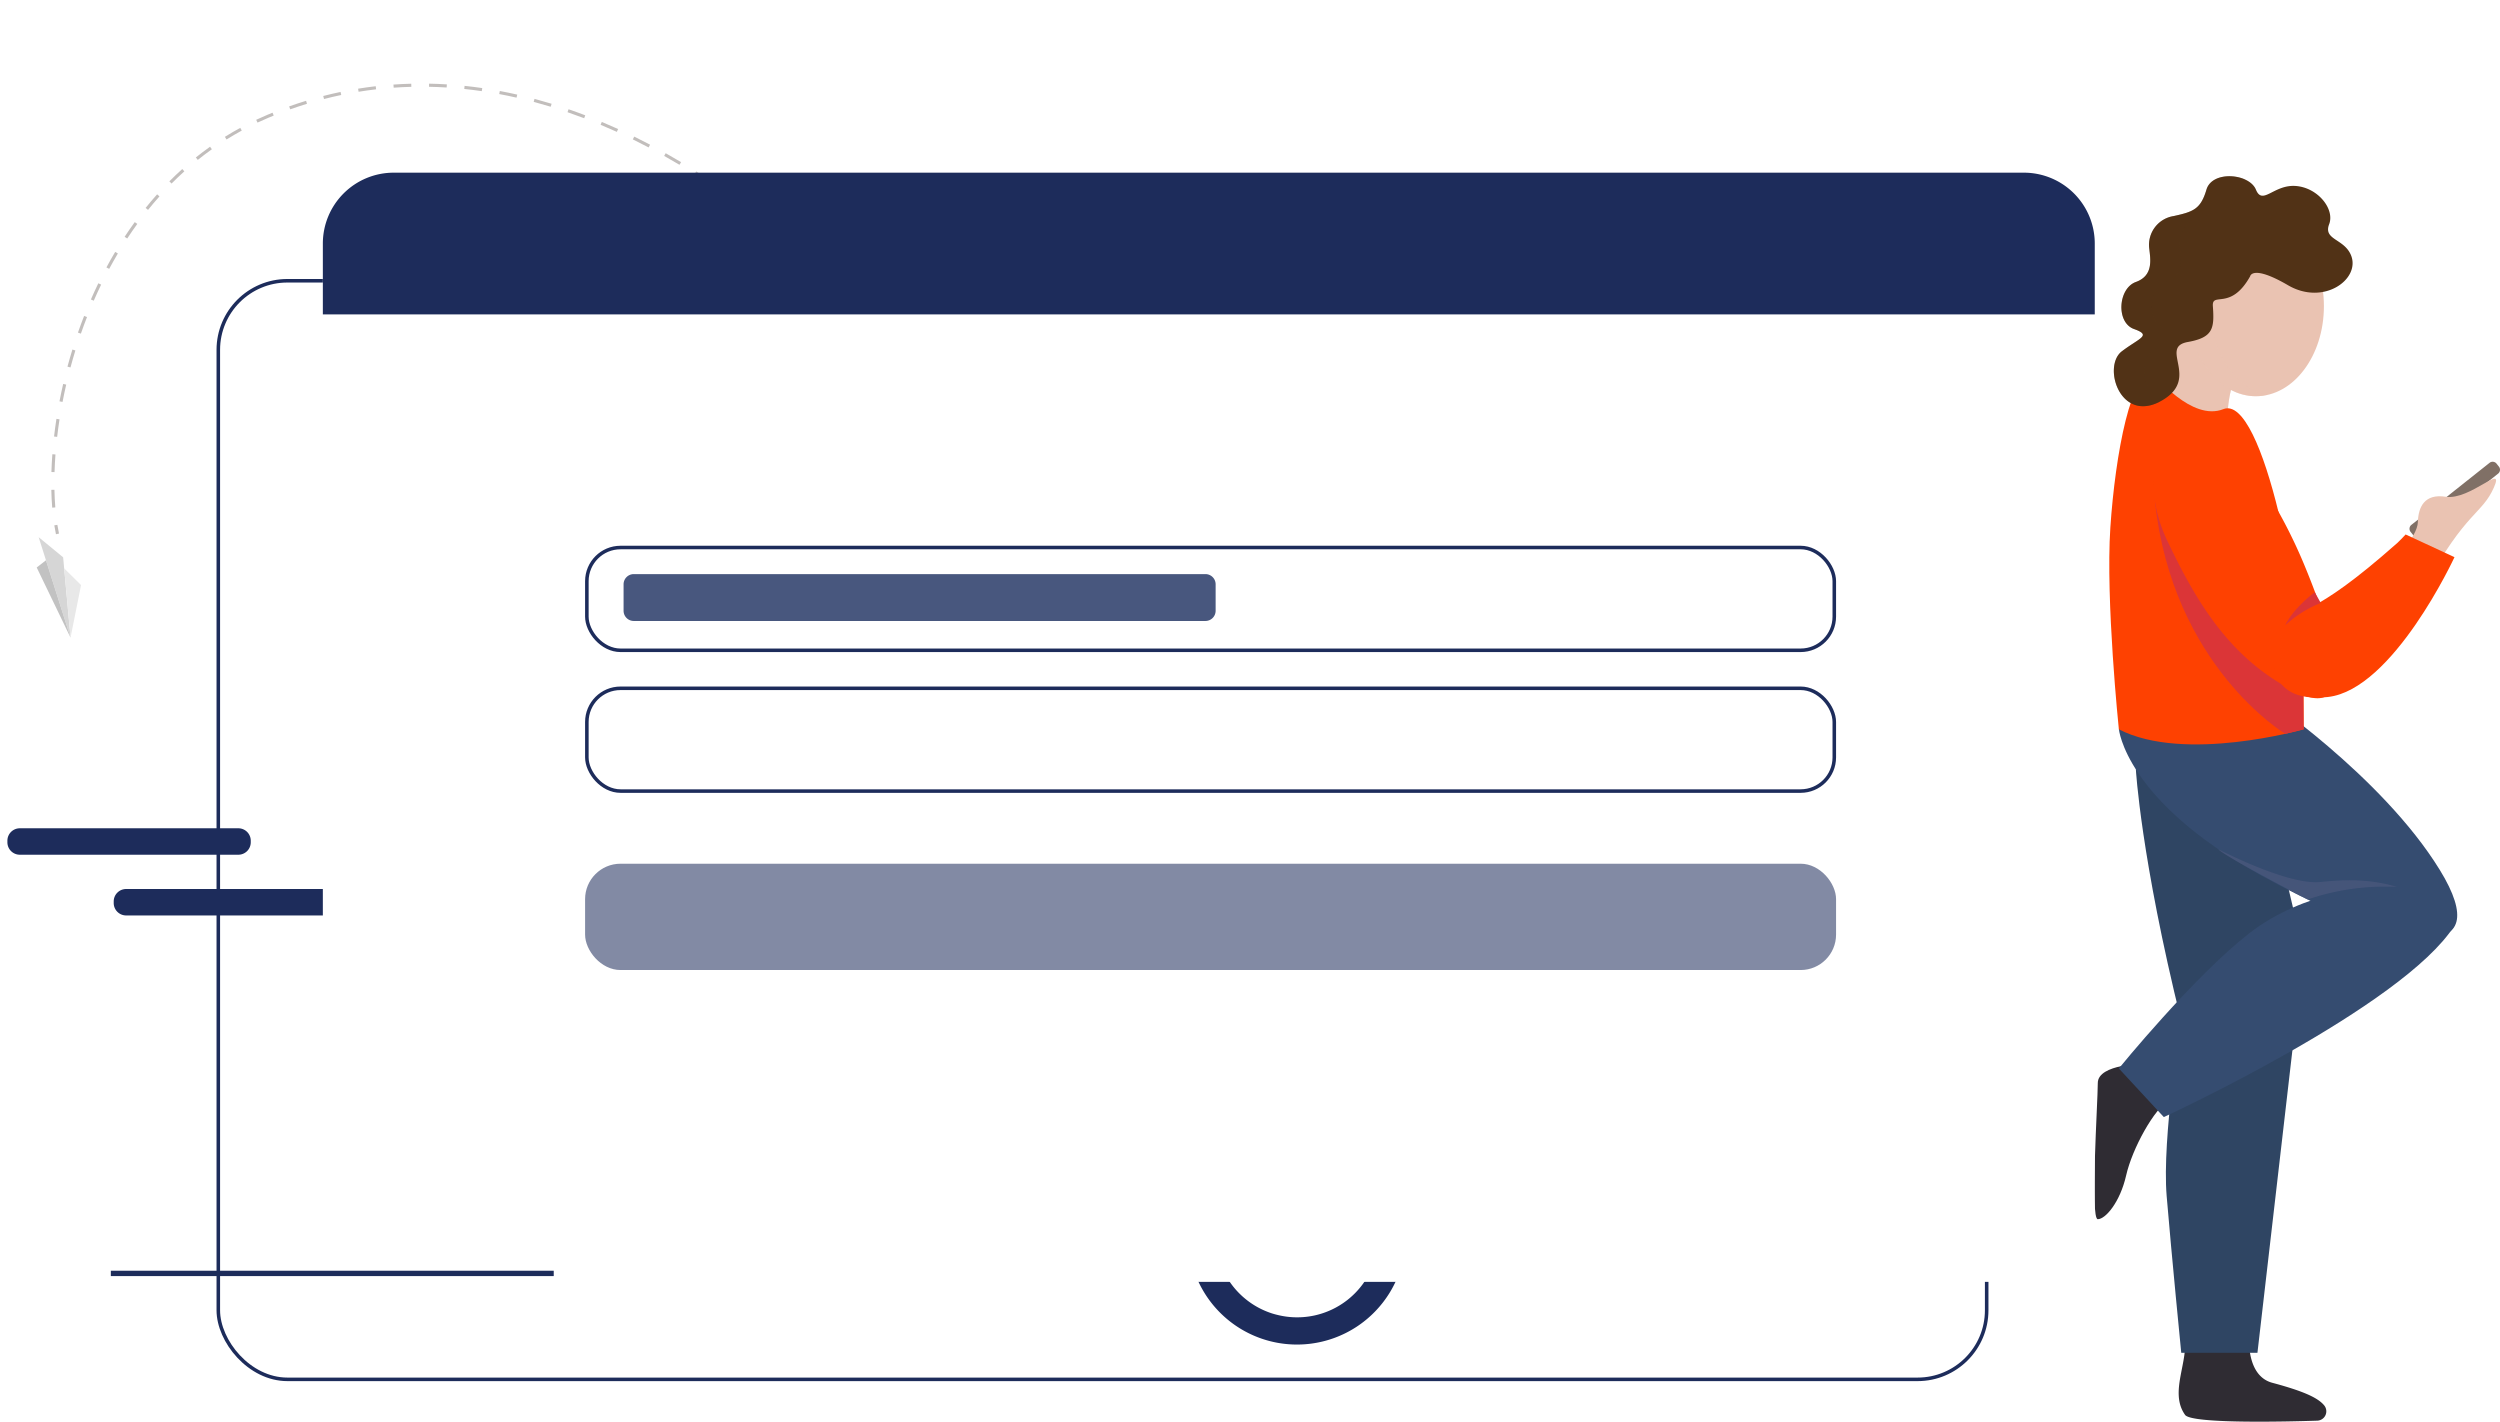 <svg id="Component_34_1" data-name="Component 34 – 1" xmlns="http://www.w3.org/2000/svg" xmlns:xlink="http://www.w3.org/1999/xlink" width="705.451" height="401.172" viewBox="0 0 705.451 401.172">
  <defs>
    <clipPath id="clip-path">
      <rect id="Rectangle_314" data-name="Rectangle 314" width="50.375" height="14.188" fill="#4c587d"/>
    </clipPath>
    <clipPath id="clip-path-2">
      <rect id="Rectangle_315" data-name="Rectangle 315" width="28.492" height="45.662" fill="none"/>
    </clipPath>
    <clipPath id="clip-path-3">
      <rect id="Rectangle_316" data-name="Rectangle 316" width="22.258" height="50.83" fill="none"/>
    </clipPath>
    <clipPath id="clip-path-4">
      <rect id="Rectangle_317" data-name="Rectangle 317" width="41.988" height="66.689" fill="none"/>
    </clipPath>
    <clipPath id="clip-path-5">
      <rect id="Rectangle_318" data-name="Rectangle 318" width="36.991" height="64.891" fill="none"/>
    </clipPath>
    <clipPath id="clip-path-6">
      <rect id="Rectangle_319" data-name="Rectangle 319" width="10.027" height="9.329" fill="none"/>
    </clipPath>
    <filter id="Rectangle_322" x="58.101" y="17.725" width="566" height="377" filterUnits="userSpaceOnUse">
      <feOffset dy="2" input="SourceAlpha"/>
      <feGaussianBlur stdDeviation="11" result="blur"/>
      <feFlood flood-opacity="0.078"/>
      <feComposite operator="in" in2="blur"/>
      <feComposite in="SourceGraphic"/>
    </filter>
  </defs>
  <path id="Path_124" data-name="Path 124" d="M176.053,186.176c.008-.516-.011-1.024-.03-1.532-.008-.177,0-.35-.011-.523a30.678,30.678,0,1,0-40.475,30.722v0a30.682,30.682,0,0,0,40.388-26.228q.113-1.214.128-2.443m-53.675-.692A23,23,0,0,1,167,177.925l.008.011a22.959,22.959,0,0,1,1.34,6.595h0c.03.512.041,1.028.034,1.543a22.961,22.961,0,0,1-28.227,22.095c-.73-.169-1.453-.361-2.153-.6a23.012,23.012,0,0,1-15.621-22.087" transform="translate(220.613 162.945)" fill="#1d2c5b"/>
  <g id="Rectangle_323" data-name="Rectangle 323" transform="translate(61.101 78.725)" fill="none" stroke="#1d2c5b" stroke-width="1">
    <rect width="500" height="311" rx="20" stroke="none"/>
    <rect x="0.5" y="0.5" width="499" height="310" rx="19.5" fill="none"/>
  </g>
  <g id="Group_751" data-name="Group 751" transform="translate(590.99 49.725)">
    <g id="Group_752" data-name="Group 752" transform="translate(0.001 0)">
      <g id="Group_749" data-name="Group 749">
        <g id="Group_753" data-name="Group 753">
          <path id="Path_229" data-name="Path 229" d="M14.454,177.687s-13.489,0-13.489,5.488-2.17,38.417,0,38.417,6.287-4.8,8-12.348S16.856,190.36,21.314,187.8s-6.86-10.11-6.86-10.11" transform="translate(-0.001 72.716)" fill="#2f2c33"/>
          <path id="Path_230" data-name="Path 230" d="M36.845,231.237s-1.671,12.825,6.461,15c8.912,2.386,12.91,4.262,14.643,6.384a2.638,2.638,0,0,1-1.963,4.3c-9.053.3-35.493.913-37.3-1.628-4.618-6.518,1.251-15.12-.228-22.549-.892-4.477,18.382-1.509,18.382-1.509" transform="translate(6.909 94.236)" fill="#2f2c33"/>
          <path id="Path_231" data-name="Path 231" d="M21.115,116.269,8.309,119.8s1.373,24.827,12.806,71.017c0,0-5.488,32.93-4.116,49.394s4.116,44.223,4.116,44.223h21.5L55.654,171.607,44.9,125.873Z" transform="translate(3.4 47.581)" fill="#2f4563"/>
          <path id="Path_233" data-name="Path 233" d="M26.854,106.3,4.9,113.532s1.684,20.045,39.788,41.162c40.475,22.431,67.229,25.385,50.765-1.373s-50.765-49.7-50.765-49.7Z" transform="translate(2.005 42.407)" fill="#354c70"/>
          <path id="Path_234" data-name="Path 234" d="M77.619,142.3s-20.238.816-36.016,13.166S4.9,193.541,4.9,193.541l12.69,13.72s67.58-31.151,81.982-53.992Z" transform="translate(2.005 58.233)" fill="#354c70"/>
          <g id="Group_732" data-name="Group 732" transform="translate(34.966 189.903)" opacity="0.73" style="mix-blend-mode: multiply;isolation: isolate">
            <g id="Group_731" data-name="Group 731">
              <g id="Group_730" data-name="Group 730" clip-path="url(#clip-path)">
                <path id="Path_235" data-name="Path 235" d="M24.813,134.756s19.618,10.265,28.879,9.256,15.664-.362,21.5,1.373A67.549,67.549,0,0,0,50,148.944s-24.226-12.6-25.187-14.188" transform="translate(-24.813 -134.756)" fill="#4c587d"/>
              </g>
            </g>
          </g>
          <path id="Path_236" data-name="Path 236" d="M29.383,34.666,22.545,20.03S18.338,41.707,10.978,49.562c0,0,7.265,13.2,22.074,16.13,0,0-1.313-14.694,4.894-22.1s-8.564-8.922-8.564-8.922" transform="translate(4.492 8.197)" fill="#eac3b2"/>
          <g id="Group_735" data-name="Group 735" transform="translate(15.47 28.226)" opacity="0.43" style="mix-blend-mode: multiply;isolation: isolate">
            <g id="Group_734" data-name="Group 734">
              <g id="Group_733" data-name="Group 733" clip-path="url(#clip-path-2)">
                <path id="Path_237" data-name="Path 237" d="M29.383,34.666,22.545,20.03S18.338,41.707,10.978,49.562c0,0,7.265,13.2,22.074,16.13,0,0-1.313-14.694,4.894-22.1s-8.564-8.922-8.564-8.922" transform="translate(-10.978 -20.029)" fill="#eac3b2"/>
              </g>
            </g>
          </g>
          <path id="Path_238" data-name="Path 238" d="M57.1,33.4c0,14.036-8.585,25.414-19.177,25.414S18.743,47.432,18.743,33.4,27.328,7.982,37.918,7.982,57.1,19.36,57.1,33.4" transform="translate(7.67 3.267)" fill="#eac3b2"/>
          <g id="Group_738" data-name="Group 738" transform="translate(26.411 11.247)" opacity="0.43" style="mix-blend-mode: multiply;isolation: isolate">
            <g id="Group_737" data-name="Group 737">
              <g id="Group_736" data-name="Group 736" clip-path="url(#clip-path-3)">
                <path id="Path_239" data-name="Path 239" d="M24.9,33.4C24.9,20.754,31.877,10.3,41,8.34a14.644,14.644,0,0,0-3.081-.358C27.327,7.982,18.742,19.36,18.742,33.4S27.327,58.81,37.919,58.81A14.552,14.552,0,0,0,41,58.452C31.877,56.495,24.9,46.038,24.9,33.4" transform="translate(-18.742 -7.981)" fill="#eac3b2"/>
              </g>
            </g>
          </g>
          <path id="Path_240" data-name="Path 240" d="M64.081,77.807l-.676-.853a1.4,1.4,0,0,1,.225-1.966l22.063-17.51a1.4,1.4,0,0,1,1.966.225l.676.853a1.4,1.4,0,0,1-.225,1.966L66.046,78.034a1.4,1.4,0,0,1-1.966-.227" transform="translate(25.822 23.398)" fill="#807066"/>
          <path id="Path_241" data-name="Path 241" d="M15.73,39.813S26.267,53.071,35.185,49.5c11.11-4.445,22.982,54.962,22.639,83.117l.01,7.231s-33.624,9.6-52.147,0c0,0-3.773-36.358-2.4-56.939S9.253,37.34,15.73,39.813" transform="translate(1.221 16.223)" fill="#fe4101"/>
          <g id="Group_741" data-name="Group 741" transform="translate(17.066 90.66)" style="mix-blend-mode: multiply;isolation: isolate">
            <g id="Group_740" data-name="Group 740">
              <g id="Group_739" data-name="Group 739" clip-path="url(#clip-path-4)">
                <path id="Path_242" data-name="Path 242" d="M37.532,81.778S11.525,59.6,12.121,65.257c4.924,46.689,36.78,65.765,36.78,65.765l5.2-1.274-.186-15.117Z" transform="translate(-12.111 -64.333)" fill="#db3537"/>
              </g>
            </g>
          </g>
          <path id="Path_243" data-name="Path 243" d="M59.587,84.267S66.776,77.1,66.9,72.806s1.891-8.062,7.835-7.15c7.01,1.077,16.8-9.794,13.617-2.607-3.382,7.641-7.957,6.726-19.305,27.648-3.341,6.158-9.457-6.429-9.457-6.429" transform="translate(24.384 24.789)" fill="#eac3b2"/>
          <path id="Path_244" data-name="Path 244" d="M24.284,49.956A14.15,14.15,0,0,1,34.42,55.33a128.679,128.679,0,0,1,8.822,12.383A143.547,143.547,0,0,1,54.222,88.84c9.629,23.062,14.862,45.1-2.968,35.886S23.965,99.881,15.578,82.084c-7.166-15.2-3.9-32.782,8.706-32.128" transform="translate(4.844 20.437)" fill="#fe4101"/>
          <path id="Path_245" data-name="Path 245" d="M38.4,98.936c6.6-8.771,6.974-2.287,32.363-24.786.834-.738,1.577-1.594,2.369-2.414l13.788,6.4S69.611,115.6,51.163,117.6,34.641,103.931,38.4,98.936" transform="translate(14.698 29.357)" fill="#fe4101"/>
          <path id="Path_246" data-name="Path 246" d="M42.366,28.226s.572-3.36,10.688,2.538S73.57,28.992,70.823,22.3c-1.942-4.729-7.885-4.288-6.171-8.746,1.649-4.288-3.2-10.348-9.433-10.8s-9.362,5.6-11.226,1.029-12.331-5.489-13.958,0-3.663,6.243-9.276,7.466a8.216,8.216,0,0,0-6.884,9c.355,3.2,1.27,7.775-3.761,9.6S4.475,41.282,9.581,43.113,11.2,45.59,6.169,49.4C.509,53.688,5.826,70.374,17.816,63.087c10.323-6.274-1.3-14.845,7-16.316,7.174-1.273,7.463-3.909,7.025-10.11-.3-4.2,5.024,1.444,10.526-8.436" transform="translate(1.595 0)" fill="#513216"/>
          <g id="Group_744" data-name="Group 744" transform="translate(5.496 0.009)" opacity="0.33" style="mix-blend-mode: multiply;isolation: isolate">
            <g id="Group_743" data-name="Group 743">
              <g id="Group_742" data-name="Group 742" clip-path="url(#clip-path-5)">
                <path id="Path_247" data-name="Path 247" d="M14.771,49.287C19.8,45.478,23.29,44.828,18.183,43s-4.5-11.433.533-13.264,4.116-6.4,3.761-9.6a8.217,8.217,0,0,1,6.883-9c5.614-1.223,7.649-1.979,9.277-7.466A4.711,4.711,0,0,1,40.891.921C37.066-.806,31.218-.214,30.034,3.779c-1.628,5.488-3.663,6.243-9.276,7.466a8.216,8.216,0,0,0-6.884,9c.355,3.2,1.27,7.775-3.761,9.6S4.475,41.28,9.581,43.11,11.2,45.588,6.169,49.4c-5.5,4.17-.626,20.058,10.674,14.228-4.729-3.089-5.851-11.475-2.072-14.339" transform="translate(-3.901 -0.006)" fill="#513216"/>
              </g>
            </g>
          </g>
          <g id="Group_747" data-name="Group 747" transform="translate(53.855 117.389)" style="mix-blend-mode: multiply;isolation: isolate">
            <g id="Group_746" data-name="Group 746">
              <g id="Group_745" data-name="Group 745" clip-path="url(#clip-path-6)">
                <path id="Path_248" data-name="Path 248" d="M38.217,92.629a32.89,32.89,0,0,1,10.027-6.3L46.554,83.3s-5.868,4.249-8.337,9.329" transform="translate(-38.216 -83.3)" fill="#db3537"/>
              </g>
            </g>
          </g>
        </g>
      </g>
    </g>
  </g>
  <g id="Group_622" data-name="Group 622" transform="matrix(0.966, 0.259, -0.259, 0.966, 46.778, 0)">
    <path id="Path_105" data-name="Path 105" d="M16.036,25.055,0,0,8.145,3.693Z" transform="translate(4.606 155.681)" fill="#d6d6d6"/>
    <path id="Path_106" data-name="Path 106" d="M6.8,18.422l-.978-15.1L0,0Z" transform="translate(13.838 162.314)" fill="#e8e8e8"/>
    <path id="Path_107" data-name="Path 107" d="M2,0,0,2.639,14.351,19.293Z" transform="translate(6.291 161.443)" fill="#c2c2c2"/>
    <path id="Path_174" data-name="Path 174" d="M6.144,146.645c-.542-1.517-1.062-3.129-1.543-4.79l.845-.245c.477,1.644.991,3.239,1.527,4.739Zm-2.819-9.654c-.376-1.595-.728-3.249-1.044-4.916l.864-.164c.314,1.655.662,3.3,1.036,4.878ZM1.447,127.12c-.242-1.635-.457-3.312-.639-4.983l.875-.094c.181,1.659.394,3.324.634,4.949Zm-1.09-9.985c-.119-1.659-.209-3.347-.268-5.015l.88-.032c.058,1.66.148,3.336.266,4.984ZM.88,107.1H0c0-1.668.032-3.358.092-5.022l.88.032c-.06,1.653-.091,3.332-.092,4.991m.366-9.975L.368,97.06c.123-1.669.277-3.352.46-5l.875.1c-.183,1.639-.336,3.312-.457,4.969m1.1-9.918-.87-.13c.249-1.66.534-3.327.845-4.956l.864.166c-.309,1.617-.592,3.273-.839,4.92m1.878-9.8-.858-.2c.384-1.636.806-3.274,1.254-4.868l.847.237c-.444,1.583-.862,3.209-1.244,4.832m2.7-9.6-.835-.276c.527-1.6,1.095-3.189,1.688-4.737L8.6,63.1c-.588,1.534-1.151,3.115-1.674,4.7M10.5,58.494l-.805-.355c.678-1.538,1.4-3.069,2.146-4.549l.786.4c-.739,1.467-1.455,2.984-2.126,4.509m4.486-8.9-.764-.438c.835-1.457,1.716-2.9,2.62-4.3l.738.479c-.895,1.38-1.768,2.811-2.594,4.255m234.948-6.132-.013-.88c1.7-.023,3.371-.121,4.956-.29l.093.875c-1.611.171-3.306.27-5.037.295m-5.038-.133c-1.635-.105-3.321-.273-5.01-.5l.117-.871c1.669.223,3.335.389,4.95.493Zm-9.974-1.322c-1.613-.318-3.263-.692-4.905-1.112l.218-.853c1.627.416,3.261.787,4.857,1.1ZM20.408,41.238l-.71-.519c.99-1.352,2.03-2.687,3.09-3.969l.679.56c-1.049,1.269-2.079,2.591-3.059,3.928m204.77-1.714c-1.569-.488-3.172-1.028-4.762-1.6l.3-.827c1.578.573,3.168,1.107,4.724,1.591Zm-9.448-3.419c-1.52-.626-3.07-1.3-4.6-2l.367-.8c1.525.7,3.064,1.37,4.574,1.991ZM26.751,33.571l-.645-.6c1.14-1.221,2.331-2.424,3.539-3.574l.607.638c-1.2,1.138-2.374,2.328-3.5,3.537M206.6,31.924c-1.47-.741-2.966-1.527-4.445-2.335l.423-.772c1.471.805,2.957,1.585,4.418,2.321Zm-8.81-4.813q-.862-.508-1.733-1.035c-.819-.494-1.684-1-2.575-1.512l.438-.763c.9.512,1.768,1.024,2.592,1.523q.866.524,1.724,1.029Zm-163.831-.4-.567-.673c.876-.739,1.782-1.471,2.692-2.176q.621-.481,1.245-.952l.53.7q-.618.467-1.236.944c-.9.7-1.8,1.422-2.664,2.154m155.146-4.55c-1.439-.76-2.937-1.523-4.453-2.266l.389-.79c1.522.748,3.028,1.514,4.475,2.277ZM41.9,20.7l-.5-.725c1.378-.948,2.791-1.876,4.2-2.756l.467.746c-1.4.874-2.8,1.795-4.168,2.736m138.233-2.947c-1.5-.686-3.037-1.367-4.57-2.023l.347-.809c1.54.658,3.084,1.343,4.589,2.033ZM50.358,15.417l-.433-.766c1.454-.821,2.944-1.618,4.431-2.37l.4.785c-1.474.747-2.953,1.538-4.395,2.352M170.95,13.822c-1.54-.613-3.109-1.215-4.666-1.791l.305-.825c1.563.578,3.14,1.183,4.687,1.8ZM59.25,10.915l-.361-.8c1.519-.685,3.075-1.343,4.628-1.958l.324.818c-1.539.611-3.084,1.265-4.591,1.943m102.324-.557C160,9.82,158.4,9.3,156.826,8.8l.263-.84c1.584.5,3.189,1.021,4.771,1.561Zm-9.536-2.983c-1.6-.457-3.226-.895-4.824-1.3l.218-.853c1.605.41,3.236.851,4.847,1.309ZM68.516,7.241l-.287-.831c1.573-.544,3.184-1.059,4.786-1.532l.25.844c-1.59.47-3.187.981-4.749,1.52M142.359,4.9c-1.626-.369-3.27-.717-4.887-1.035L137.641,3c1.626.32,3.278.67,4.911,1.039ZM78.076,4.413l-.212-.854c1.612-.4,3.261-.771,4.9-1.1l.175.862c-1.628.33-3.264.7-4.863,1.095m54.481-1.437c-1.645-.273-3.307-.523-4.938-.742l.118-.873c1.64.222,3.311.472,4.965.747ZM87.846,2.432l-.139-.869c1.638-.261,3.313-.492,4.975-.687l.1.874c-1.651.193-3.313.423-4.938.683m34.815-.786c-1.66-.169-3.333-.313-4.974-.426l.061-.878c1.65.114,3.334.258,5,.429ZM97.748,1.267,97.68.39c1.652-.127,3.339-.225,5.013-.29l.034.88c-1.664.063-3.339.16-4.979.287M112.7.963c-1.6-.054-3.21-.083-4.789-.083h-.2l0-.88h.2c1.59,0,3.211.028,4.819.084Z" transform="translate(0 0)" fill="#c2bebc"/>
    <path id="Path_175" data-name="Path 175" d="M1.1,2.662C.728,1.933.358,1.158,0,.36L.8,0c.352.785.716,1.546,1.081,2.262Z" transform="translate(8.007 150.951)" fill="#c2bebc"/>
  </g>
  <path id="Path_126" data-name="Path 126" d="M116,110.025H54.344a3.508,3.508,0,0,1-3.508-3.508v-.444a3.509,3.509,0,0,1,3.508-3.51H116a3.509,3.509,0,0,1,3.508,3.51v.444A3.508,3.508,0,0,1,116,110.025" transform="translate(-48.749 131.162)" fill="#1d2c5b"/>
  <path id="Path_127" data-name="Path 127" d="M116,121.114H54.344a3.508,3.508,0,0,1-3.508-3.508v-.444a3.509,3.509,0,0,1,3.508-3.51H116a3.509,3.509,0,0,1,3.508,3.51v.444A3.508,3.508,0,0,1,116,121.114" transform="translate(-18.749 137.209)" fill="#1d2c5b"/>
  <g transform="matrix(1, 0, 0, 1, 0, 0)" filter="url(#Rectangle_322)">
    <rect id="Rectangle_322-2" data-name="Rectangle 322" width="500" height="311" rx="20" transform="translate(91.1 48.72)" fill="#fff"/>
  </g>
  <g id="Rectangle_324" data-name="Rectangle 324" transform="translate(165.101 154)" fill="#fff" stroke="#1d2c5b" stroke-width="1">
    <rect width="353" height="30" rx="10" stroke="none"/>
    <rect x="0.5" y="0.5" width="352" height="29" rx="9.5" fill="none"/>
  </g>
  <g id="Rectangle_325" data-name="Rectangle 325" transform="translate(165.101 193.725)" fill="#fff" stroke="#1d2c5b" stroke-width="1">
    <rect width="353" height="30" rx="10" stroke="none"/>
    <rect x="0.5" y="0.5" width="352" height="29" rx="9.5" fill="none"/>
  </g>
  <rect id="Rectangle_326" data-name="Rectangle 326" width="353" height="30" rx="10" transform="translate(165.101 243.725)" fill="#828aa4"/>
  <rect id="Rectangle_199" data-name="Rectangle 199" width="124.978" height="1.513" transform="translate(31.273 358.574)" fill="#1d2c5b"/>
  <path id="Rectangle_327" data-name="Rectangle 327" d="M20,0H480a20,20,0,0,1,20,20V40a0,0,0,0,1,0,0H0a0,0,0,0,1,0,0V20A20,20,0,0,1,20,0Z" transform="translate(91.101 48.725)" fill="#1d2c5b"/>
  <path id="Path_117" data-name="Path 117" d="M366.056,270.873H204.76a2.883,2.883,0,0,1-2.884-2.882v-7.463a2.882,2.882,0,0,1,2.884-2.882h161.3a2.882,2.882,0,0,1,2.884,2.882v7.463a2.883,2.883,0,0,1-2.884,2.882" transform="translate(-25.916 -95.645)" fill="#48577e"/>
</svg>
